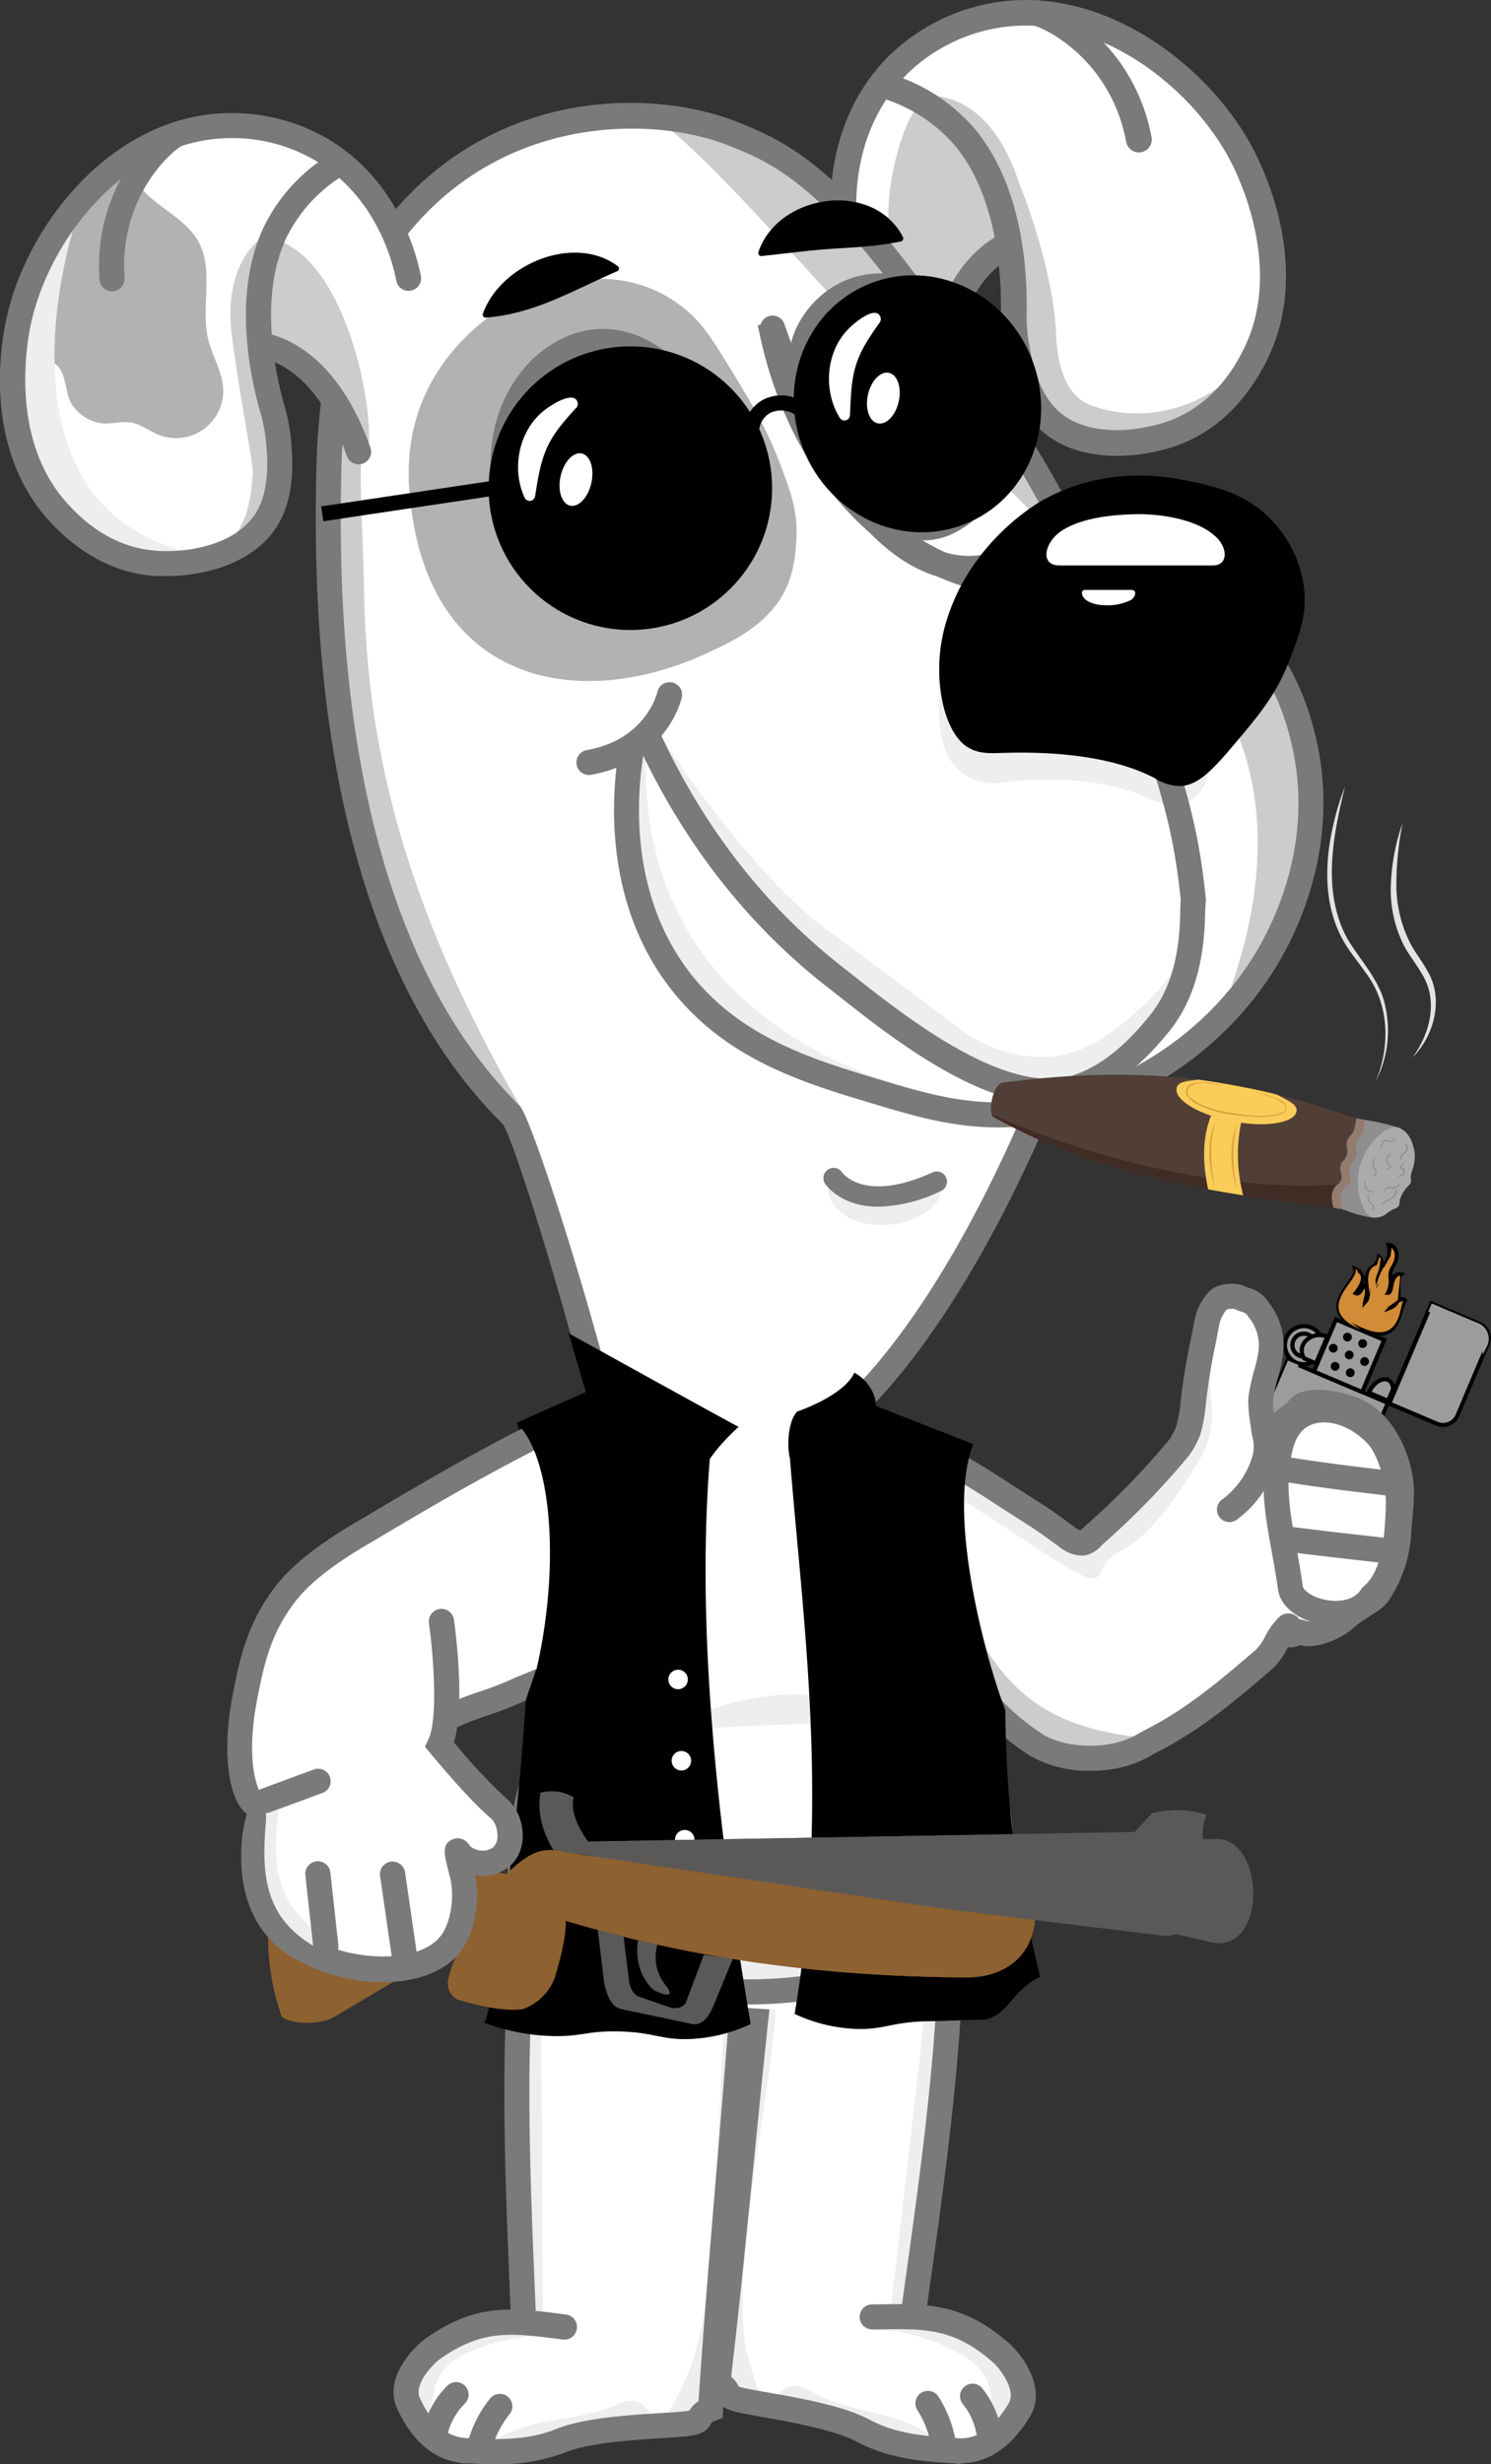 <svg xmlns="http://www.w3.org/2000/svg" width="298.14" height="492.44" viewBox="0 0 298.14 492.44"><rect x="0" y="0" width="298.14" height="492.44" fill="#333333" stroke="none"/><defs><style>.cls-1{isolation:isolate;}.cls-2,.cls-5{fill:#9c9c9c;}.cls-3,.cls-6{mix-blend-mode:multiply;}.cls-4,.cls-6{fill:#d28c37;}.cls-5{mix-blend-mode:overlay;}.cls-7{fill:#fff;}.cls-8{fill:#eee;}.cls-9{fill:#7a7a7a;}.cls-10{fill:#ccc;}.cls-11{fill:#929899;}.cls-12{fill:#8e6131;}.cls-13{fill:#5a5958;}.cls-14{mix-blend-mode:screen;}.cls-15{fill:#b2b2b2;}.cls-16{mix-blend-mode:darken;}.cls-17{fill:#513f37;}.cls-18{fill:#3f2c25;}.cls-19{fill:#937b70;}.cls-20{fill:#8e8e8e;}.cls-21{fill:#ababab;}.cls-22{fill:#facc59;}.cls-23{fill:#d4a241;}.cls-24{fill:#e3e3e3;}</style></defs><g class="cls-1"><g id="Layer_17" data-name="Layer 17"><path class="cls-2" d="M257.53,271.89l-7.16,16.87a3.11,3.11,0,0,0,1.74,4l14.16,6a3.11,3.11,0,0,0,4.1-1.56l7.15-16.87Z"/><path d="M266.11,299.18l-14.16-6a3.52,3.52,0,0,1-2-4.57l7.32-17.26,20.76,8.81-7.32,17.25A3.52,3.52,0,0,1,266.11,299.18Zm-8.36-26.75-7,16.49a2.69,2.69,0,0,0,1.51,3.49l14.16,6a2.7,2.7,0,0,0,3.56-1.34l7-16.5Z"/><path class="cls-2" d="M280,281.41l7.4,3.13a3.12,3.12,0,0,0,4.08-1.7l6-14.16a3.14,3.14,0,0,0-1.61-4.13l-7.4-3.14-2.17-.92-1.24,2.92-6,14.16-1.23,2.92Z"/><path d="M287.22,284.92l-10-4.22,8.8-20.75,9.95,4.22a3.55,3.55,0,0,1,1.83,4.67l-6,14.16A3.53,3.53,0,0,1,287.22,284.92Zm-8.87-4.65,9.19,3.89a2.72,2.72,0,0,0,3.54-1.48l6-14.17a2.72,2.72,0,0,0-1.4-3.58L286.51,261Z"/><rect class="cls-2" x="264.11" y="265.69" width="11.3" height="10.48" transform="translate(-85 413.49) rotate(-67.02)"/><path d="M272.6,278.72l-10.42-4.41,4.74-11.16,10.41,4.41Zm-9.33-4.85,8.89,3.77,4.08-9.64-8.88-3.77Z"/><circle class="cls-2" cx="260.71" cy="268.81" r="3.81"/><path d="M259.06,272.7a4.22,4.22,0,1,1,5.53-2.24A4.23,4.23,0,0,1,259.06,272.7Zm3-7a3.39,3.39,0,1,0,1.8,4.45A3.39,3.39,0,0,0,262,265.69Z"/><g class="cls-3"><circle class="cls-2" cx="260.71" cy="268.81" r="2.28"/><path d="M259.65,271.29a2.7,2.7,0,1,1,3.54-1.43A2.7,2.7,0,0,1,259.65,271.29Zm1.79-4.2a1.87,1.87,0,1,0,1,2.45A1.87,1.87,0,0,0,261.44,267.09Z"/></g><path class="cls-2" d="M273.73,278.32l3.84,1.63,1-2.35C278.43,274.62,275.06,275.18,273.73,278.32Z"/><path d="M277.78,280.49l-4.59-1.95.16-.38c.81-1.92,2.51-3.16,3.95-2.9a2.2,2.2,0,0,1,1.67,2.33v.09Zm-3.49-2.38,3.06,1.29.79-1.87c-.06-.84-.41-1.35-1-1.46C276.3,275.92,275.05,276.64,274.29,278.11Z"/><path class="cls-2" d="M265.41,267.13l-2.26,5.33-2.34-1C259,268.77,262.27,265.8,265.41,267.13Z"/><path d="M263.37,273l-2.84-1.2-.07-.1a3.14,3.14,0,0,1,.18-3.86,4.27,4.27,0,0,1,4.93-1.09l.38.16Zm-2.28-1.86,1.84.78,1.93-4.55a3.4,3.4,0,0,0-3.58,1A2.3,2.3,0,0,0,261.09,271.14Z"/><circle cx="269.44" cy="267.21" r="0.88"/><circle cx="272.48" cy="268.5" r="0.88"/><circle cx="269.79" cy="270.78" r="0.88"/><circle cx="272.86" cy="272.09" r="0.88"/><circle cx="266.6" cy="269.43" r="0.88"/><circle cx="266.97" cy="273.05" r="0.88"/><circle cx="270" cy="274.33" r="0.88"/><path class="cls-4" d="M272,265.57c-9.67-4.1-.12-9.68-1-12,2.12.84,1.63,2.83,0,4.85.68.28,1.08-.57,1.68-1.7,1.1.8.3,2.64.21,3.37,1.27-1.42,0-3.83.54-5.4.67-2.16,2-1.29,2.34-3.52,1.43,1-.6,4-.42,4.9.44-.88.79-2.73,1.55-3.45a4.27,4.27,0,0,0,.8-3.87c1.34.08,2.41,1.95.69,4.6-.81,1.1.18,3-.84,4.9.95,0,.17-4,2.62-3.56-1.41,1.43.83,5.29-2.2,6.53,1.07-1.4,2.45-2,3-1.44C279.52,262.26,280,269,272,265.57Z"/><path d="M271.84,266c-2.57-1.1-4-2.38-4.48-3.92-.59-2.09.86-4.13,2-5.78.7-1,1.44-2,1.25-2.53l-.32-.87.86.34a2.43,2.43,0,0,1,1.6,1.62,2.68,2.68,0,0,1-.06,1.45l.2.14h0a4.84,4.84,0,0,1,.1-1.83,3.27,3.27,0,0,1,1.39-1.9,1.94,1.94,0,0,0,.94-1.56l.11-.65.54.38a1.63,1.63,0,0,1,.68,1.38,3.83,3.83,0,0,0,.63-3.31l-.24-.6.65,0a2,2,0,0,1,1.68,1.15c.55,1.09.31,2.58-.67,4.09a2.23,2.23,0,0,0-.29,1.35,1.7,1.7,0,0,1,1.79-.65l.79.13-.56.57c-.45.46-.42,1.36-.39,2.32a9.28,9.28,0,0,1-.07,1.89,1.87,1.87,0,0,1,.32,0,1.16,1.16,0,0,1,.95.35l.21.22-.16.27a10.72,10.72,0,0,0-.75,2c-.54,1.74-1.14,3.71-2.94,4.55C276.22,267.2,274.32,267,271.84,266Zm-.39-11.68a7.85,7.85,0,0,1-1.39,2.46c-1.12,1.58-2.39,3.37-1.9,5.07.36,1.27,1.71,2.41,4,3.38s3.94,1.16,5.13.6c1.46-.68,2-2.47,2.5-4a14.33,14.33,0,0,1,.62-1.76h0a1.75,1.75,0,0,0-.68.23,2.91,2.91,0,0,1-1.58,1.4l-1.41.57.93-1.2a5.75,5.75,0,0,1,1.41-1.35,6.07,6.07,0,0,0,.2-2.3,6.35,6.35,0,0,1,.17-2.16c-.45.22-.65.84-.86,1.9-.16.81-.31,1.58-1,1.6l-.73,0,.35-.63a5,5,0,0,0,.45-2.67,3.5,3.5,0,0,1,.43-2.27c1.14-1.76.81-2.86.61-3.24a1.23,1.23,0,0,0-.4-.49,4.93,4.93,0,0,1-1,3.49l0,.05a5.71,5.71,0,0,0-1,2.1,10.24,10.24,0,0,1-.48,1.23l-.53,1.06-.24-1.16a3.76,3.76,0,0,1,.39-1.72,7.2,7.2,0,0,0,.54-2.16,2.66,2.66,0,0,1-1,1.06,2.4,2.4,0,0,0-1.08,1.48,5.51,5.51,0,0,0,0,2c.13,1.19.27,2.54-.6,3.51l-.9,1,.18-1.33a5.72,5.72,0,0,1,.13-.61,3.5,3.5,0,0,0,.14-2c-.51.94-1,1.71-1.9,1.34h0l-.51-.22.36-.43c1-1.25,1.49-2.37,1.29-3.14A1.27,1.27,0,0,0,271.45,254.28Z"/><path class="cls-5" d="M259.67,272.79l-2.14-.9-7.16,16.87a3.11,3.11,0,0,0,1.74,4l3.25,1.38a11.13,11.13,0,0,1-2.56-2.86c-.69-1.64.66-3.86.66-3.86Z"/><path class="cls-5" d="M295.86,264.55l-7.4-3.14-2.17-.92-.69,1.62,8.9,3.77c1.66.7,1.89,2,2,4.82l.84-1.66A3.37,3.37,0,0,0,295.86,264.55Z"/><path class="cls-6" d="M268.75,261c.11-2.22,1.76-3.68,2.11-4.2a3.44,3.44,0,0,0,.5-3,2,2,0,0,0-.33-.15c.85,2.3-8.7,7.88,1,12h0C270.67,264.75,268.67,263.13,268.75,261Z"/><path class="cls-6" d="M277.67,265.06a13.35,13.35,0,0,0,1.68-3.1c.11-.52.06-.74,1.12-2l.14.06c-.77.61-.28,8.69-7.91,5.45h0C274.08,265.81,276.4,266.2,277.67,265.06Z"/><g class="cls-3"><path class="cls-4" d="M275.11,253.69a3.75,3.75,0,0,0,1-2.14,1.1,1.1,0,0,0-.32-.36,3.27,3.27,0,0,1-.27.92Z"/><path class="cls-4" d="M273.89,258.69l-.23.95A2,2,0,0,0,273.89,258.69Z"/><path class="cls-4" d="M273.89,258.69c-.25-2-1-5.16,1.44-5.88.17,0-.27.59,0,.67a6.32,6.32,0,0,1-.75.7C274,254.79,274,257.27,273.89,258.69Z"/></g><path class="cls-6" d="M275.22,257.24c-.28-.28,1.2-4,1.55-4l1.27-2.2.24-1.68s1.27,1.36-1,4.7Z"/><path class="cls-6" d="M279.52,255a3.53,3.53,0,0,0-.65,2.53c.22,1.45-1.37,3.72-1.37,3.72l2-1.43L280,255Z"/><path class="cls-7" d="M153.06,399.92q-4,37.86-8,75.73c.68,1,1.26,1.94,2,2.89,4.84,1,11.25,1.94,15.75,3.07s8.58,3.2,12.25,4.23,5.88,1.73,9.07,2.33,5.71.29,8.8.71c2-.9,4-1.73,6-2.59l4.07-5.11c-.14-1.78-.29-3.57-.44-5.35q-2.13-2.94-4.28-5.86l-7.52-5.09c-3.23-.57-6.49-.88-9.68-1.66,1.31-9.47,3.31-22,4.45-30.85s2-16.78,2.78-24.09.58-11,1.15-17.65C177.67,395.89,165.76,398.25,153.06,399.92Z"/><path class="cls-8" d="M185.76,395.14l-7.56,65.7,3.46-.57q3.92-33.87,7.79-67.73Z"/><path class="cls-8" d="M173.09,465.88c6.74-1.11,17.58,2.76,21.7,6.48s3.11,7.16,3.79,10-.39.53.06,2.42a18.93,18.93,0,0,1,3.62-.4q-.15-6.32-.31-12.64c-3.46-2.46-6.92-4.9-10.38-7.37C185.38,464.6,179.07,464.62,173.09,465.88Z"/><path class="cls-8" d="M153.21,399.28q-3.79,38.18-7.57,76.31a32.4,32.4,0,0,0,2.73,2.54c6.41,1.85,17.56,4.71,22.85,6.36s4.48,2.22,8.61,3.66a48.3,48.3,0,0,1,6.65-1.11C179,481.48,170,482.51,162,477.73s-7.57,10.9-12.23-5.93,4.55-51.79,5.4-71.72C154.55,398.54,154.1,399.68,153.21,399.28Z"/><path class="cls-9" d="M191.76,492.38a2.89,2.89,0,0,1-.76-.1c-6.78-.35-13.38-1-19.58-4.28-4.53-2.42-13.27-3.95-19-5-1.46-.25-2.76-.48-3.84-.69-3.09-.61-4.71-1.26-5.52-3.32a.76.76,0,0,0,0-.11,3.74,3.74,0,0,0-.72-.44l-1.52-.8.2-1.71c1.78-15,3.31-30.33,4.79-45.15,1-10.24,2.08-20.84,3.21-31.25a2.5,2.5,0,1,1,5,.54c-1.13,10.39-2.19,21-3.21,31.21-1.43,14.33-2.9,29.13-4.61,43.7a5,5,0,0,1,1.49,1.94,13.19,13.19,0,0,0,1.92.48c1.05.21,2.32.43,3.74.68,6.45,1.13,15.29,2.67,20.53,5.47,5.4,2.88,11.52,3.4,17.83,3.71h0c3.79.21,7.14-2.16,10-7,1.6-2.7-2-7.19-3.21-8.21-7.76-6.81-13.51-6.71-23.06-6.54h-1a2.5,2.5,0,1,1-.08-5l1,0c10-.17,17.22-.3,26.44,7.78,2.19,1.92,7.66,8.71,4.21,14.52-3.59,6.06-8.25,9.3-13.53,9.43A2.46,2.46,0,0,1,191.76,492.38Z"/><path class="cls-7" d="M146.48,399.87q-2.91,40.47-5.82,80.95c-.79.88-1.46,1.79-2.33,2.65-4.92.5-11.39.7-16,1.33s-8.86,2.26-12.62,2.88-6,1.08-9.25,1.34-5.7-.31-8.82-.23c-1.86-1.1-3.81-2.14-5.7-3.21-1.18-1.84-2.34-3.67-3.51-5.51q.5-2.64,1-5.28,2.43-2.67,4.86-5.37l8-4.26c3.27-.23,6.54-.18,9.79-.62-.32-9.48-.95-22.35-1.22-31.09s-.58-16-.62-23.25.56-11.05.66-17.68C118.4,398.72,131.9,399.42,146.48,399.87Z"/><path class="cls-9" d="M182.77,463.9l-.36,0a2.49,2.49,0,0,1-2.12-2.82l.39-2.8c3-21.64,6.2-44,6.95-66.21a2.49,2.49,0,0,1,2.58-2.42,2.52,2.52,0,0,1,2.42,2.59c-.76,22.47-3.93,45-7,66.73l-.39,2.8A2.51,2.51,0,0,1,182.77,463.9Z"/><path class="cls-8" d="M146.35,399q-3.14,40.84-6.27,81.65a31.1,31.1,0,0,1-3,2.12c-6.61.9-18,2.14-23.5,3s-4.74,1.56-9,2.4a43.58,43.58,0,0,0-6.09-.13c8.07-5.41,16.39-3.72,25.23-7.65s5.1,12.76,13.08-4.24,6.07-55.2,8.42-76.29C145.78,398.27,145.69,399.47,146.35,399Z"/><path class="cls-9" d="M188.72,491.37a2.51,2.51,0,0,1-2.47-2.14,18.93,18.93,0,0,0-2.82-7.6,2.5,2.5,0,1,1,4.23-2.67,23.88,23.88,0,0,1,3.54,9.54,2.5,2.5,0,0,1-2.11,2.84A2.31,2.31,0,0,1,188.72,491.37Z"/><path class="cls-9" d="M197.85,489.37a2.5,2.5,0,0,1-2.47-2.18,13.26,13.26,0,0,0-2.89-6.8,2.5,2.5,0,1,1,3.95-3.07,18.32,18.32,0,0,1,3.89,9.22,2.49,2.49,0,0,1-2.15,2.8A1.84,1.84,0,0,1,197.85,489.37Z"/><path class="cls-8" d="M108.2,398.65q.18,31.89.34,63.77l-3.37-.92q-.14-32.88-.36-65.77Z"/><path class="cls-8" d="M112.8,467.37c-6.6-1.73-17.73,1.13-22.15,4.48S86.92,478.7,86,481.5s.34.56-.27,2.41a19.22,19.22,0,0,0-3.56-.73q.7-6.27,1.42-12.55c3.66-2.14,7.31-4.27,11-6.42C100.61,465.27,106.89,466.09,112.8,467.37Z"/><path class="cls-9" d="M99.11,492.44c-2,0-3.91-.08-5.89-.19a2.53,2.53,0,0,1-1.35-.12c-5.23-.68-9.52-4.4-12.46-10.81-2.81-6.13,3.34-12.3,5.71-14,10-7.07,17.15-6.16,27.05-4.92l1,.14a2.5,2.5,0,1,1-.63,5l-1-.13c-9.43-1.2-15.12-1.92-23.53,4-1.27.9-5.35,5-4.05,7.82,2.33,5.09,5.42,7.78,9.19,8h0c6.29.36,12.41.48,18-1.79s14.48-2.79,21-3.21c1.41-.09,2.69-.17,3.74-.26a13.89,13.89,0,0,0,2-.26,4.88,4.88,0,0,1,1.79-1.84c1.07-16,2.42-32.14,3.73-47.8.88-10.63,1.8-21.63,2.62-32.44a2.5,2.5,0,0,1,5,.38c-.82,10.83-1.74,21.83-2.63,32.47-1.35,16.11-2.74,32.77-3.81,49.15l-.11,1.58-1.47.58a3.14,3.14,0,0,0-.79.4s0,0,0,.06c-1,2-2.69,2.44-5.84,2.7-1.08.1-2.39.18-3.85.27-5.85.38-14.7.94-19.47,2.86A36.81,36.81,0,0,1,99.11,492.44Z"/><path class="cls-9" d="M104.63,464.93a2.49,2.49,0,0,1-2.49-2.4l-.19-4.45c-.88-21.09-1.79-42.9-.33-64.45a2.5,2.5,0,0,1,5,.34c-1.45,21.27-.54,42.94.34,63.9l.18,4.46a2.5,2.5,0,0,1-2.39,2.6Z"/><path class="cls-9" d="M95.84,491.6a2.15,2.15,0,0,1-.62-.08,2.49,2.49,0,0,1-1.8-3,23.75,23.75,0,0,1,4.52-9.12,2.5,2.5,0,1,1,3.92,3.1,19,19,0,0,0-3.6,7.26A2.5,2.5,0,0,1,95.84,491.6Z"/><path class="cls-9" d="M87,488.64a2.32,2.32,0,0,1-.59-.07,2.5,2.5,0,0,1-1.85-3,18.31,18.31,0,0,1,4.84-8.76,2.5,2.5,0,1,1,3.6,3.47,13.19,13.19,0,0,0-3.58,6.46A2.5,2.5,0,0,1,87,488.64Z"/><path class="cls-7" d="M121.84,284.49c-26.47,5.1-62.45,22.51-71,50.77C48.58,342.8,44,356.49,53,362.17c-4.19,9.43-2.73,18.6,5.63,24.36s16.11,7.21,25.3,4.06,7.83-12.47,8-20.38c5.66,1.43,8.81.62,7.27-5.84L86.8,349.51c.33-2.07.65-4.13,1-6.2,7-3.51,14-7,21-10.51a10.83,10.83,0,0,1,2.78.31c-1,6-2.54,15.85-3.39,21s-1.6,4.3-2.15,8.87-1,12.67-1,17.16.69,6.4.8,10.39a21.81,21.81,0,0,1,2.2,4.23c3.45.81,1.89,1.57,6.29,2.4s5.75,1.9,13.53,2.65,26.29,1.68,36,2.38c7.89-2.63,15-5.49,22.53-8.24,3.51-4.45,7-8.87,10.58-13.3.41-5.32,2-10.91,1.66-16.2s-3-10.7-3.63-15.54-.35-8.32-.44-12.93c4.17,3.79,8.19,7.61,12.28,11.43a125.89,125.89,0,0,0,13.86,2.91c6.85-3.33,13.87-6,20.35-10.11s12.14-9.43,18.23-14.08c1.19-.09,2.4-.11,3.6-.18q6.92-5,13.8-10c1-7,1.81-14,2.59-21-1.89-3.83-3.79-7.65-5.56-11.54-3.57-.68-7.14-1.36-10.7-2.09-3.17,1.66-6.35,3.27-9.6,4.77-.82-7-.4-14-.63-21-2.06-1.83-4.14-3.65-6.23-5.44-1.31,1.45-2.64,2.92-4,4.32-.77,3.67-1.4,6.92-2.36,10.65a76.93,76.93,0,0,0-2.39,11.92C230.89,294.4,223.68,302,216,309,199,296.62,182.8,286.26,162,282.46,147.88,279.9,135.53,282.65,121.84,284.49Z"/><path class="cls-8" d="M113,326.52c1.32,8,2.32,16.54,1,24.41s-3.7,15.81-4.72,23.2.14,11.68,3.36,18,19,.19,20.94-.48c14.39-4.87,22.65-3.1,36-1.85,12.2-.5,20.24-5.64,28.39-14.69-1.11,3.62.57,5.09-3,8.15s-5.77,5.94-11.66,8.44-14.86,6-22.86,5.24-18.69-.83-26.86-1.16-15.12,4.8-22.7-.3-6.87-10-5.41-21.46,4.81-32.84,6.74-46.07A3.88,3.88,0,0,1,113,326.52Z"/><path class="cls-9" d="M149.43,400.57a115.81,115.81,0,0,1-16.49-1.25,2.5,2.5,0,1,1,.7-4.95c13,1.86,24.23,1.55,35.3-1a2.5,2.5,0,1,1,1.11,4.87A91.34,91.34,0,0,1,149.43,400.57Z"/><path class="cls-8" d="M118.87,285.83c-13.22,5.24-43.09,23.58-50.13,31.12-16.48,17.63-12.86,22.87-14.56,41.87-.77-.28-2.16,1-3.2.83-3-7.11-1.62-19.3.35-25.4s4.68-6.66,5.24-12c4.51-3.2,2.56-4.4,8.44-8.35s15.19-9.69,23.42-14.32,20.54-10.47,29.51-15.26C118.53,285,120.09,284,118.87,285.83Z"/><path class="cls-8" d="M55.51,362.45c-1.35,9.88-1.27,18.05,7,24.68,0,1.1,0,2.19,0,3.29-9.78-5.72-10.61-14-9.69-24.59.1-1.21,0-2.22.06-3.4Z"/><path class="cls-10" d="M194.64,324.92c7.33,15,17.66,20.66,33.87,22.31-7.25,5.28-16.78,2.7-23.35-1.27s-11.92-7.74-10.72-15.25C194.7,328.81,194.55,326.85,194.64,324.92Z"/><path class="cls-10" d="M108.66,327.56,90.71,338c.13.95.25,1.9.37,2.85l18-8.26C109,330.88,108.81,329.22,108.66,327.56Z"/><path class="cls-8" d="M168.19,287.33c14.22,4.59,33.7,18.85,44.19,25.3s5.35.12,11.6-2.64,13.13-13.63,15.76-18.1c4.53-7.67,1.68-12.38,2.19-19.74a66.62,66.62,0,0,0-5.38,16.7c-2.88,3-7.31,7-10.07,9.55s-5.37,5.39-7.49,7.09-2.15.69-3.93,1.89c-14.31-9.34-28.42-18-44.14-24.88C170.06,284.18,168.46,285.25,168.19,287.33Z"/><path class="cls-8" d="M132.25,346c17.25-1.21,34.22-2.35,51.45-.35C167.07,335.54,149.06,336.91,132.25,346Z"/><path class="cls-10" d="M108.83,355.63c2,.37,3.17,1.72,5.37,1.73,4.81,0,7.12-5.31,11.72-6.2,8.61-1.68,10.72,5.84,6.79,12.66-1.09,1.89-3.82,3.18-4.92,5.34-1.41,2.75-1.2,6-1.32,9s-.78,6.56-3.73,7.79c-3.75,1.56-6.3-2.41-10-1.74s-6,4.36-9.18,6.17C105.24,378.82,107.06,367.19,108.83,355.63Z"/><path class="cls-11" d="M108.52,354.06c2,.36,3.17,1.71,5.37,1.73,4.82,0,7.12-5.31,11.72-6.21,8.61-1.67,10.72,5.84,6.78,12.67-1.09,1.88-3.82,3.18-4.92,5.33-1.41,2.75-1.2,6-1.32,9s-.78,6.55-3.73,7.78c-3.75,1.56-6.31-2.41-10-1.74s-6,4.36-9.18,6.16C104.91,377.24,106.75,365.62,108.52,354.06Z"/><path class="cls-9" d="M110.26,400.17a2.5,2.5,0,0,1-1.4-.43l-.89-.58a13.73,13.73,0,0,1-3-2.44,18.26,18.26,0,0,1-3.26-5.94c-1.3-3.82-.55-11.26-.54-11.33.28-2.66.35-5,.41-7.17a66.45,66.45,0,0,1,.79-9.54,65.12,65.12,0,0,1,2.08-8.19c.6-1.95,1.21-4,1.79-6.43a84.58,84.58,0,0,0,2-20.44,2.5,2.5,0,1,1,5-.26,88,88,0,0,1-2.09,21.84c-.61,2.62-1.25,4.72-1.86,6.74a58.75,58.75,0,0,0-1.94,7.58,60.67,60.67,0,0,0-.72,8.85c-.07,2.31-.14,4.69-.44,7.53-.27,2.58-.36,7.28.3,9.21a13.27,13.27,0,0,0,2.17,4.11,9,9,0,0,0,2.09,1.66l1,.66a2.5,2.5,0,0,1,.67,3.47A2.48,2.48,0,0,1,110.26,400.17Z"/><path class="cls-10" d="M198.32,382.68c-3.33,1-6.7,2.33-9.95.48-2.41-1.38-3.05-4-3.9-6.39-1.48-4.3-3.1-8.48-4.58-12.78-1-2.88-2.42-5.55-1.6-8.73,1.24-4.8,4.4-7.09,9.27-8.57a26.6,26.6,0,0,1,6.21-.43C195.39,358.44,197.4,370.4,198.32,382.68Z"/><path class="cls-11" d="M197.49,380c-3.13.95-6.28,2.18-9.32.43-2.26-1.3-2.9-3.69-3.71-6-1.43-4-3-7.93-4.41-12-.93-2.7-2.29-5.22-1.48-8.21,1.21-4.52,4.12-6.68,8.76-8.08a27.85,27.85,0,0,1,6.35-.39C198.26,357.75,200.88,367.23,197.49,380Z"/><path class="cls-9" d="M184.32,394.79a2.5,2.5,0,0,1-1-4.76c5.3-2.47,8.68-4.56,11.38-8.53s2.91-10.81,2.75-15.51-2-10.78-3.05-14.08l-.71-2.31a54.61,54.61,0,0,1-2.51-10.27,75.4,75.4,0,0,1-.52-10.14c0-1.12,0-2.28,0-3.53a2.5,2.5,0,1,1,5-.09c0,1.28,0,2.46,0,3.61a70.63,70.63,0,0,0,.48,9.52,50.72,50.72,0,0,0,2.32,9.42l.72,2.32c1.16,3.77,3.1,10.09,3.27,15.38.2,5.86,0,13.25-3.62,18.5-3.68,5.4-8.44,7.93-13.4,10.24A2.47,2.47,0,0,1,184.32,394.79Z"/><path class="cls-9" d="M89.41,345.82a2.5,2.5,0,0,1-1-4.78l7.49-3.42,12.42-5.68a2.5,2.5,0,0,1,2.08,4.55l-12.42,5.68-7.49,3.42A2.57,2.57,0,0,1,89.41,345.82Z"/><path class="cls-9" d="M217.9,353.86a23.3,23.3,0,0,1-12.1-3.08A51.93,51.93,0,0,1,192,337.65a2.5,2.5,0,0,1,4.08-2.89,46.45,46.45,0,0,0,12.36,11.77c3.89,2.42,9.57,2.73,13.47,2a16.52,16.52,0,0,0,5.93-2.19c.51-.28,1.07-.59,1.71-.92,8.21-4.23,15-10.1,21.62-15.77A10.71,10.71,0,0,0,253,327a13.89,13.89,0,0,1,2.82-3.87,2.67,2.67,0,0,1,3-.42,2.43,2.43,0,0,1,.95.86,8.28,8.28,0,0,1,1.52.39c.87.26,4.34-.77,6.17-2.55a18.47,18.47,0,0,1,3-2.06,18,18,0,0,0,3.11-2.18,22,22,0,0,0,3.71-11.65c.06-.92.14-1.78.22-2.61.37-3.93.63-6.77-1.12-11.21-.9-2.27-3-6.3-6.94-7.7-2.75-1-7-1.56-7.81-.84a9.84,9.84,0,0,1-2.29,2.07c-.59.43-2.16,1.57-2.18,2a3.18,3.18,0,0,1-2.28,3c-1.07.29-2.58.11-3.65-2.4-1.65-2.51-1.7-7.91-1.59-8.73a43.42,43.42,0,0,1,1.18-5.39,27.68,27.68,0,0,0,.84-3.83,8.8,8.8,0,0,0-1.88-6.52c-.67-.92-.67-.92-1.4-1.18a15.25,15.25,0,0,1-1.63-.62,4.14,4.14,0,0,0-1.48.15,6.78,6.78,0,0,0-1.46,3c-.25,1.36-.52,2.71-.78,4.06a117.73,117.73,0,0,0-2,12.7,31.17,31.17,0,0,1-1.05,5.31,17.15,17.15,0,0,1-2.3,4.18,155.84,155.84,0,0,1-17.1,17.59l-.23.22a6.33,6.33,0,0,1-3.46,2.09,7,7,0,0,1-3.09-.53,9.27,9.27,0,0,1-2-1.2l-.32-.25c-4-2.93-5-3.56-7.64-5.24-1.31-.83-3-1.91-5.64-3.63-11-7.17-26.21-15.21-36-16.3a2.5,2.5,0,0,1,.56-5c13.37,1.49,32.57,13.45,38.14,17.08,2.61,1.7,4.29,2.77,5.59,3.6,2.75,1.74,3.78,2.4,7.91,5.43.16.11.29.22.42.32a4.31,4.31,0,0,0,.94.59l.32.08c.24-.2.56-.51.72-.66l.42-.4a149.68,149.68,0,0,0,16.57-17.05,13.61,13.61,0,0,0,1.37-2.5,27.17,27.17,0,0,0,.82-4.2,124.36,124.36,0,0,1,2.11-13.23c.26-1.33.53-2.66.78-4a11.82,11.82,0,0,1,2.85-5.62c1.9-2,5.71-1.76,6.85-1.24a11.22,11.22,0,0,0,1.39.54,6.62,6.62,0,0,1,3.84,3,13.68,13.68,0,0,1,2.81,9.84,28.16,28.16,0,0,1-1,4.72,39.67,39.67,0,0,0-1.05,4.76,14.62,14.62,0,0,0,.16,2.62c.55-.47,1.11-.89,1.62-1.26a10.22,10.22,0,0,0,1.2-1c3.09-4.39,11.82-1.56,13.53-.95,5.81,2.07,8.71,7.51,9.92,10.57,2.19,5.55,1.85,9.24,1.45,13.51-.08.8-.15,1.63-.22,2.51a27,27,0,0,1-4.47,14c-.83,1.31-2.4,2.34-4.72,3.75A22.33,22.33,0,0,0,271,325c-2.65,2.57-7.87,4.67-11.05,3.76a3.63,3.63,0,0,1-2.2.41l-.2,0c0,.1-.11.2-.17.3a14.36,14.36,0,0,1-2.92,4c-6.81,5.86-13.85,11.92-22.58,16.42-.61.32-1.13.6-1.61.87a21.66,21.66,0,0,1-7.38,2.71A26.22,26.22,0,0,1,217.9,353.86Zm41.19-25.37ZM215.89,306Zm31-44.39Zm-.35-.12Z"/><path d="M103.48,284.62,123,277s9.76,16,18.94,14.49c-2.66,32.92,1.13,71.52,8.16,113a31.7,31.7,0,0,1-12.25,3c-5.7.2-7.09-1.4-14.3-1.53-6.14-.11-7.11,1-12.63.94a42.19,42.19,0,0,1-14.18-2.71c1.24.81,8.07-42.81,9.14-79.94C106.36,308.91,105.84,293.46,103.48,284.62Z"/><path d="M194.62,288.6l-20-7.85s-8,9.69-16.66,10.77c2.65,32.92,8,69.48.93,110.94a31.79,31.79,0,0,0,12.26,3c5.7.2,7.09-1.4,14.29-1.53,6.15-.11,6-.26,11.54-.33,4.51-.85,5.7-6.22,11-8.51-3.25-14.13-6.76-28-6.95-53.34C197.62,333.14,189,302.86,194.62,288.6Z"/><circle class="cls-7" cx="135.59" cy="335.63" r="1.95"/><circle class="cls-7" cx="136.25" cy="351.87" r="1.95"/><circle class="cls-7" cx="136.92" cy="367.65" r="1.95"/><path class="cls-12" d="M206.93,383.7c-.62,7.15-5.87,11.29-13.23,11.47-27.74-.1-54.7-3.51-80.61-11.34.12,2.76-.82,6.74-2.1,11.13a10.64,10.64,0,0,1-6.49,6.54c-3.32.42-7.8-.36-13.06-1.94a3.64,3.64,0,0,1-1.83-3.86A20.72,20.72,0,0,1,91.23,391a7.15,7.15,0,0,1-3.06-.62L67,402.94c-2.21,1.55-8.07,1.79-10.6.17-3.65-9.86-3.35-20.82-1.42-32.25.27-1.34,1.64-2.8,4.12-2.5l42.19,6.13c7-6.74,9-4.62,17-3.56l67.42,3.25a22.18,22.18,0,0,1,4.39,7.29Z"/><g class="cls-3"><path class="cls-12" d="M64.36,401.25c6.71-1.89,23.74-13.05,23.74-13.05a9.23,9.23,0,0,0,5,1.81c-2.45,5.59-2.19,7.2-.87,8.06,0,0,8.38,4.4,13.31.54s6.22-17.82,6.22-17.82c18,6.39,66.74,9.76,79.45,10.68,9,.64,11.54-4.92,12.26-8.23l3.48.46c-.62,7.15-5.87,11.29-13.23,11.47-27.74-.1-54.7-3.51-80.61-11.34.12,2.76-.82,6.74-2.1,11.13a10.64,10.64,0,0,1-6.49,6.54c-3.32.42-7.8-.36-13.06-1.94a3.64,3.64,0,0,1-1.83-3.86A20.72,20.72,0,0,1,91.23,391a7.15,7.15,0,0,1-3.06-.62L67,402.94c-2.21,1.55-8.07,1.79-10.6.17-.14-.37-.25-.74-.38-1.1A18.38,18.38,0,0,0,64.36,401.25Z"/></g><path class="cls-13" d="M199,378.29l43.92,10c10.4,1.06,9.87-20.2.7-20.8l-115.49,2"/><path class="cls-13" d="M189,381.5l43.39,5.32c10.4,1.06,9.87-20.2.7-20.8l-115.48,2s-4-5-2.89-8.84a8.62,8.62,0,0,0-6.66-.87q-.93,5.55,2.61,11.46"/><path class="cls-13" d="M146.53,391.41l-3.93,9.52c-.86,2.07-2.13,3.83-4.15,3.55l-14.35-3c-2.21-.56-3.07-3.88-3.32-5.44l-1.25-10.35,5.16,1.28,1.1,9c.16,1.22.87,2.65,1.89,3l6.34,2.21c1,.32,2.64.09,3.13-1l3.58-9.53Z"/><g class="cls-14"><path class="cls-13" d="M139.22,403.22l5.43-12.08,1.88.27-3.93,9.52c-.86,2.07-2.13,3.83-4.15,3.55l-1.53-.32C138.5,404.06,139,403.52,139.22,403.22Z"/></g><path class="cls-13" d="M127.57,387.73c-1,6.8,3.21,10,3.21,10s5.2,2.61,2.2-1.16a8.9,8.9,0,0,1-1.51-8Z"/><g class="cls-3"><path class="cls-13" d="M233.53,367.08c8.24.54,8.72,19.66-.63,18.71C225.67,385.54,226.3,366.84,233.53,367.08Z"/></g><g class="cls-3"><path class="cls-13" d="M244.63,368.82c6.05.46,6.81,18.68-.6,17.82C238.21,386.37,238.94,368.54,244.63,368.82Z"/></g><path class="cls-13" d="M226.9,366.12l3.46-3.74a20.15,20.15,0,0,1,10.92.3,9,9,0,0,0-.66,5.25C237.14,368.44,233.8,366.16,226.9,366.12Z"/><g class="cls-3"><path class="cls-13" d="M114.69,359.19c-1.07,3.81,2.89,8.84,2.89,8.84l109.32-1.91h0l3.46-3.74a20.15,20.15,0,0,1,10.92.3,2.59,2.59,0,0,0-.17.38c-2.05-.27-7.93-.93-9.57,0-2,1.17-3.95,4.49-3.95,4.49l-110.1,1s-5.19-5.33-3.25-9.07a12.67,12.67,0,0,0-6.25-.91c0-.1,0-.19,0-.29A8.62,8.62,0,0,1,114.69,359.19Z"/></g><g class="cls-14"><path class="cls-12" d="M59.06,368.36l42.19,6.13c3.63-3.29,6.36-5.71,11.17-4.41-5.09,1.48-8.39,2.8-10.25,6.84l-42.08-6c-2.77-.44-5,.45-5.46,1.89.1-.63.2-1.27.31-1.91C55.21,369.52,56.58,368.06,59.06,368.36Z"/></g><path class="cls-9" d="M64.81,392.93a2.5,2.5,0,0,1-2.48-2.23l-1.6-14.52a2.5,2.5,0,0,1,5-.55l1.6,14.53a2.51,2.51,0,0,1-2.21,2.76Z"/><path class="cls-9" d="M80.5,394.73A2.5,2.5,0,0,1,78,392.58l-2.37-16.25a2.5,2.5,0,0,1,5-.72L83,391.87a2.51,2.51,0,0,1-2.12,2.83A2.19,2.19,0,0,1,80.5,394.73Z"/><path class="cls-9" d="M52.83,363.75A2.5,2.5,0,0,1,52,358.9L62.47,355a2.5,2.5,0,0,1,1.73,4.7l-10.5,3.86A2.43,2.43,0,0,1,52.83,363.75Z"/><path class="cls-9" d="M245.84,304.18a2.48,2.48,0,0,1-2.07-1.1,2.5,2.5,0,0,1,.67-3.47,16.54,16.54,0,0,0,6-8.65,6.9,6.9,0,0,0,0-3.77,19,19,0,0,1-.41-3.06,2.5,2.5,0,0,1,5-.21,14.08,14.08,0,0,0,.32,2.33,11.73,11.73,0,0,1-.12,6.13,21.57,21.57,0,0,1-8,11.37A2.48,2.48,0,0,1,245.84,304.18Z"/><path class="cls-9" d="M267.09,324.92a15.75,15.75,0,0,1-3.27-.35c-4.58-1-7.83-3.7-8.27-6.91-.37-2.65-.82-5.17-1.26-7.6-1.35-7.41-2.61-14.4-.54-22h0c1.21-4.44,4.08-7.44,8.07-8.43,5-1.24,11.05.92,15.35,5.53,3.1,3.31,5.22,10.32,4.94,16.29l0,.4c-.26,5.64-.66,14.11-5.9,18.79C274,323.78,270.46,324.92,267.09,324.92Zm-8.51-35.57h0c-1.78,6.53-.67,12.69.63,19.82.45,2.48.91,5.05,1.29,7.81.11.76,1.68,2.13,4.37,2.7,2.44.53,5.82.3,7.3-2.06l.21-.34.31-.26c3.84-3.2,4.18-10.56,4.41-15.43l0-.41c.23-5-1.67-10.58-3.6-12.64-3-3.25-7.25-4.89-10.5-4.08C260.81,285,259.31,286.65,258.58,289.35Z"/><path class="cls-9" d="M278.72,299l-.3,0c-7.51-.88-15.29-1.79-23-3.11a2.5,2.5,0,0,1,.84-4.92c7.62,1.29,15.33,2.19,22.78,3.06a2.5,2.5,0,0,1-.28,5Z"/><path class="cls-9" d="M277.93,312.47l-.29,0-4.35-.49c-5.14-.58-10.45-1.18-15.68-1.85a2.5,2.5,0,1,1,.64-5c5.19.66,10.48,1.26,15.6,1.84l4.36.49a2.5,2.5,0,0,1-.28,5Z"/><path class="cls-7" d="M121.84,284.49c-26.47,5.1-62.45,22.51-71,50.77C48.58,342.8,44,356.49,53,362.17c-4.19,9.43-2.73,18.6,5.63,24.36s16.11,7.21,25.3,4.06,7.83-12.47,8-20.38c5.66,1.43,8.81.62,7.27-5.84L86.8,349.51c.33-2.07.65-4.13,1-6.2,7-3.51,14-7,21-10.51a10.83,10.83,0,0,1,2.78.31"/><path class="cls-9" d="M76.53,396.12a35.58,35.58,0,0,1-16.71-4.23l-.15-.09a20.75,20.75,0,0,1-5.41-3.94c-5.42-5.61-6.26-13.13-6-18.45a28,28,0,0,1,1.11-6.94c-3.3-2.19-5.25-11.35-2.86-23.67,1.31-6.71,2.66-13.64,7.92-20.91,2.3-3.16,6.3-7.59,16.94-13.79l3.18-1.88c10.92-6.49,36.5-21.67,49.76-25.11a2.5,2.5,0,1,1,1.25,4.84C113,285.21,86.9,300.69,77.08,306.52l-3.21,1.9c-9.84,5.73-13.4,9.64-15.41,12.41-4.61,6.37-5.8,12.46-7.06,18.92-2.23,11.5-.11,17.29.66,18.46a4.18,4.18,0,0,1,2.17,2.49,4,4,0,0,1-.27,3.65c-.73,2.48-2.43,13.48,3.89,20a16,16,0,0,0,4.24,3l.15.08c8.43,4.67,22.17,5.13,26.2-1,1.71-2.6,2.42-7.27,1.64-10.86-.1-.45-.25-1-.41-1.66-.85-3.33-1.42-5.53,1-6.39.71-.26,2.09-.43,3.3,1.34l.07.1a3.69,3.69,0,0,0,2.09.84,3.3,3.3,0,0,0,2.45-.62c1.37-1.17.88-3.6.43-4.6a4.06,4.06,0,0,0-1.1-1.42c-2.75-2.36-6.65-6.57-11.94-12.88l-1-1.23.7-1.45c1.9-4,1.07-16.34.1-23.21a2.5,2.5,0,1,1,5-.7c.26,1.83,2.3,17,0,24.49a110.06,110.06,0,0,0,10.43,11.18,9,9,0,0,1,2.4,3.16c1.42,3.12,1.48,7.73-1.74,10.46a8.11,8.11,0,0,1-6.29,1.78L95,374.8c1,4.88,0,10.81-2.39,14.49C89.5,394,83.29,396.12,76.53,396.12ZM53.41,365l0,0Zm-3.29-3.76a1.81,1.81,0,0,0-.41.5A2.33,2.33,0,0,1,50.12,361.22Zm0,0Z"/><path class="cls-7" d="M187.39,67s1.46-10.33,15.1-20.41c0,0,1,19.65,2.48,24.16s1.85,9.52,6.1,14.26,19.45,2,19.45,2S245.65,82.64,250,70.9a49.82,49.82,0,0,0,3.22-21.11S250.37,34,246.49,30.1,243.31,21,231.67,13.24a65.31,65.31,0,0,0-23.21-9.59,28.11,28.11,0,0,0-18.94,3.4c-9.58,5.58-10.39,7.59-14.46,13.63s-6,24.13-6,24.13"/><path class="cls-10" d="M243.81,79.63c-3.07,6.68-15.38,8.49-25.52,8.91S204.5,74.77,204.5,74.77l-.38-16s-1-15.2-5.88-25.54a29.11,29.11,0,0,0-13.91-14s13-2.72,19.53,17.58c0,0,7,16.91,7.35,30.82.61,8.53,3.42,11.58,5.93,12.91s18.13,6.76,32.17-8Z"/><path class="cls-10" d="M180.24,52.91c-6.43-8.45.74-30.55,3.39-31.4,9.92,6,14.69,15.18,16.14,26.3l-10.46,12.7-7.41-4.28Z"/><path class="cls-9" d="M223.37,91.1c-5.78,0-11.66-1.52-15.83-5.72-4.83-4.87-6.14-11.92-6.77-15.32a38.3,38.3,0,0,1-.62-8v-.37c.07-6.48-.71-22.64-9.38-32.8A31.15,31.15,0,0,0,177.52,20l-.29-.13c-6.32,9.49-6.17,20.1-5.92,23.54a2.57,2.57,0,0,1-5.13.37c-.34-4.62-.5-20.62,11.55-32.58A39.33,39.33,0,0,1,199,.49C220.68-3,241.77,13,250.59,29.78c2.95,5.64,11.84,25.43,2.16,43.34-4.47,8.3-10.64,13.76-18.33,16.23A37,37,0,0,1,223.37,91.1Zm-42.8-75.45a35.81,35.81,0,0,1,14.13,9.86c9.44,11.07,10.69,27.43,10.6,36.19v.39a33.34,33.34,0,0,0,.52,7c.54,2.89,1.66,8.89,5.37,12.63,5.37,5.41,15,4.83,21.66,2.7,9.61-3.09,14-11.13,15.38-13.77,8.68-16.08-.31-34.9-2.2-38.51-8-15.23-26.91-29.73-46.25-26.6a34.13,34.13,0,0,0-18.42,9.27C181.09,15.11,180.82,15.38,180.57,15.65Z"/><path class="cls-9" d="M187.83,77.91h-.21a2.57,2.57,0,0,1-2.35-2.77c1-12.91,5.51-22.32,12.9-27.22.43-.29.86-.56,1.32-.82A2.57,2.57,0,1,1,202,51.57c-.35.2-.69.41-1,.62-7.61,5.06-10,15.49-10.62,23.35A2.57,2.57,0,0,1,187.83,77.91Z"/><path class="cls-9" d="M227.73,30.47a2.59,2.59,0,0,1-2.53-2.09c-3-16-15.53-22.5-18.45-23.24a2.57,2.57,0,0,1,1.27-5c5.84,1.49,19,10.11,22.24,27.26a2.57,2.57,0,0,1-2,3A2.61,2.61,0,0,1,227.73,30.47Z"/><g id="HEAD"><path class="cls-7" d="M120.35,284.63c-4.6-21.41-15.13-58.79-18.19-61.83-41-40.72-36.63-117.72-36.42-128.21.63-32.05,10.51-45.55,15-50.76,21.06-24.55,52.17-23.07,67-16.6,10.51,4,20,11.15,34.82,31.24,21.73,29.53,37.66,51.2,41,84.61,3.05,30.55-6.12,53.91-12,69-15.37,39.13-28.9,59.51-44.41,72.33"/></g><path class="cls-10" d="M72.29,90.7c-.53,7.54.52,19.3.52,29.06.81,27.2,6.39,58.71,31.76,102.3-9.31-6.68-24.43-25-30.8-57-5.84-29.37-8-38-6.75-38.5l-.35-41Z"/><path class="cls-10" d="M132.65,24.83c17.28,13,65.34,73.54,95,97.28,23.45,16.25,31.86,39.42,20.9,71,0,0,22.73-9.19,6.51-59.36,0,0-17.4-7.28-39.7-16-1.63-15.82-12.73-34.23-30.47-54.47C180.35,59.15,158.71,24.34,132.65,24.83Z"/><path class="cls-9" d="M167.12,286.9a2.5,2.5,0,0,1-1.69-.65,2.62,2.62,0,0,1,.24-3.9c10.08-8.35,26.87-28.79,43.53-71.2,5.92-15.08,14.87-37.87,11.88-67.82-3.28-32.73-18.9-54-40.53-83.37-14.89-20.25-23.93-26.64-33.7-30.39l-.1-.05c-14.21-6.18-44.18-7.33-64.14,15.94C73.5,56.11,68.67,72.66,68.24,94.64,67.76,119.06,67.61,185,103.92,221c2.5,2.48,15.9,44.72,20.8,67.39a2.5,2.5,0,1,1-4.87,1.12c-4.56-21.19-17.21-62.73-19.45-65-37.68-37.44-37.65-105-37.16-130,.45-23.17,5.69-40.78,15.57-52.34,21.85-25.46,53.74-24.29,69.88-17.28,10.3,4,20.36,10.95,35.89,32.07,22.1,30.05,38.06,51.75,41.47,85.84,3.12,31.15-6.1,54.62-12.2,70.15-17.17,43.73-35,65-45.14,73.35A2.52,2.52,0,0,1,167.12,286.9Z"/><path class="cls-7" d="M154.54,65.58c8.18,30.14,26.44,46.22,42,47.8,10.87,1.12,20.66,3.12,20.66,3.12,8.32.06,10.17-1.36,15-.62,11.82,1.81,19.28,13.29,21.92,17.36,13.57,20.88,5.41,44.92,5,46.07-6.14,17.16-20.25,25.1-22.45,27.7-33.06,39.15-110.37-8.38-112-28.3-1.06-13,.67-24.67,2.61-28.48C154.62,148.29,167.51,105.55,154.54,65.58Z"/><path class="cls-7" d="M155.17,65.46c8.18,30.14,26.44,46.22,41.94,47.8,10.88,1.11,20.67,3.11,20.67,3.11,8.32.07,10.17-1.35,15-.61,11.82,1.81,19.28,13.29,21.92,17.35,13.57,20.89,5.41,44.93,5,46.08-6.14,17.16-20.25,25.1-22.45,27.7-33.06,39.15-107.95-7.51-109.58-27.43-1-13-1.74-25.55.2-29.36C155.25,148.16,168.14,105.43,155.17,65.46Z"/><path class="cls-10" d="M255,134c17,42.89-8.79,63.15-8.79,63.15,11-31.58,4.83-58.54-18.62-74.78Z"/><path class="cls-8" d="M204.75,220.28s-84.51,6.25-79-68.78l3.49-2.66C125.87,213.89,197.59,222.76,204.75,220.28Z"/><path class="cls-8" d="M191.25,122.91s-4.07,6-3.43,20.78S200.3,156.4,200.3,156.4s17-2.53,28.82,2.94,12.79-6.2,12.79-6.2"/><path class="cls-8" d="M131.69,146.53S149.33,174,165.1,185.59s27.63,20.6,27.63,20.6,7.34,5.5,16.47,5c13,0,26.32-18,26.32-18l-.6,4.91a30.36,30.36,0,0,1-1.7,3.32c-4.16,7-11.36,13-18.47,14.89-7.54,2-14.86-.48-23.32-5-11.78-6.32-37.72-17.69-53.36-47.06a98.88,98.88,0,0,1-6.89-16.34Z"/><path class="cls-9" d="M209.78,220.63c-14.81,0-32-13.6-42.82-22.19L165,196.92c-16-12.61-28.75-29.07-37.83-49a2.49,2.49,0,1,1,4.54-2.07c8.75,19.15,21,35,36.38,47.1l1.94,1.53c11,8.7,31.41,24.88,44.86,20.31,7.33-2.5,12.66-9,14.94-11.75,5.81-7.06,6.06-16.49,6.18-21,0-.92.05-1.59.1-2.13-1.2-11.63-3.09-18.79-6.84-30.32-2.66-8.14-5.4-16.55-12.51-23.77a26.15,26.15,0,0,0-11-6.88l-.73-.25a60.6,60.6,0,0,0-8.41-2.81c-9.8,1.51-28.38-3.06-44.5-49.49a2.5,2.5,0,0,1,4.73-1.64c15.59,44.94,32.59,47.25,39.18,46.16.72-.12,1.82-.3,10.78,3.1l.53.19a31,31,0,0,1,13,8.11c7.93,8.06,10.86,17,13.69,25.73,3.9,12,5.85,19.39,7.1,31.66l0,.33-.05.33c0,.25-.07,1.08-.09,1.82-.12,4.69-.42,15.69-7.3,24.05-2.35,2.85-8.54,10.37-17.21,13.32A20.78,20.78,0,0,1,209.78,220.63ZM196.56,115.87Z"/><path class="cls-9" d="M118,154.87a2.5,2.5,0,0,1-.45-5c11.55-2.17,13.81-11.2,13.9-11.59a2.5,2.5,0,0,1,4.88,1.11c-.12.51-3,12.6-17.86,15.39A2.5,2.5,0,0,1,118,154.87Z"/><path class="cls-15" d="M85.91,77c10.26-19.24,35.41-27.92,50.69-15.52,3.71,2.83,5.94,6.42,10.24,13.5,3.53,5.79,6.33,10.45,9,17.33,2.16,5.68,3.42,9.07,3.45,13.94-.18,9.37-2.12,17.08-16.4,23.56-25.92,12.75-56.13,7.47-60.65-28.18C81.65,97.38,80.5,87.35,85.91,77Z"/><path class="cls-7" d="M117.9,119.68c-15.27-3.78-24.84-31.25-9.62-46.2,9.35-8.65,20.37-5.92,27.58,3.1,5.77,6.63,6.5,14.18,7,19.12.64,6.59,1.22,12.62-2.72,17.45s-10.54,6-13.4,6.48A21.8,21.8,0,0,1,117.9,119.68Z"/><path class="cls-9" d="M121.85,122.62a19.87,19.87,0,0,1-4.53-.5h0c-8.08-2-15.12-10-17.94-20.29-3.11-11.39-.43-22.65,7.18-30.12,4.65-4.3,9.93-6.33,15.35-5.92,5.85.44,11.49,3.7,15.9,9.19,6.27,7.23,7.07,15.53,7.55,20.49.65,6.71,1.31,13.64-3.27,19.27s-11.83,6.84-14.92,7.37A31.65,31.65,0,0,1,121.85,122.62Zm-3.37-5.37a19.63,19.63,0,0,0,7.82-.08c2.75-.47,8.48-1.44,11.88-5.6s2.77-9.41,2.17-15.63c-.45-4.66-1.13-11.69-6.38-17.72l-.06-.08c-3.54-4.42-7.94-7-12.4-7.37-4-.31-8,1.27-11.53,4.55-6.24,6.13-8.43,15.57-5.81,25.18C106.52,109.1,112.14,115.67,118.48,117.25Z"/><path class="cls-7" d="M161.31,66.73c2.72-6,10.09-12.48,20.93-8.65,4,1.65,6.07,4.52,8.89,8.48A41.25,41.25,0,0,1,197,78.83c1.71,5.83,3,10.39,1.25,15.67-.43,1.27-2.32,6.62-7.62,9.41C175.26,112.88,154.35,82.82,161.31,66.73Z"/><path class="cls-9" d="M184.61,108c-4.46,0-9.19-2-13.69-6-9.59-8.49-16.63-25-11.83-36.15l0,0c3.47-7.63,12.44-14,23.93-9.93l.12,0c4.66,1.91,7,5.18,9.94,9.31a44,44,0,0,1,6.17,13c1.74,6,3.25,11.11,1.22,17.11A19,19,0,0,1,191.75,106,14,14,0,0,1,184.61,108Zm-21.1-40.25c-3.9,9.06,2.46,23.4,10.61,30.61,3.15,2.8,9.33,7,15.24,3.51l.09,0a14.12,14.12,0,0,0,6.47-8c1.54-4.57.36-8.61-1.28-14.22A38.78,38.78,0,0,0,189.17,68c-2.68-3.75-4.45-6.24-7.79-7.63C171.51,56.88,165.51,63.33,163.51,67.71Z"/><path d="M116.93,118.68c-11.88-3-19.33-24.32-7.48-36a14.62,14.62,0,0,1,9.69-4.1c6.11,0,10.14,4.64,11.76,6.51,4.5,5.16,5.07,11,5.44,14.88.49,5.13.94,9.82-2.12,13.58s-8.2,4.67-10.43,5A16.92,16.92,0,0,1,116.93,118.68Z"/><path class="cls-9" d="M199.73,225.31c-9.4,0-17.24-2.36-25.45-4.83-14.13-4.25-30.14-9.06-41.13-24.16-12.66-17.39-10.76-38.41-9.36-46.65l4.93.85c-1.3,7.6-3.07,27,8.47,42.86,10,13.73,25.16,18.29,38.53,22.31,10,3,18.63,5.6,30.14,4.25,19.94-2.33,38.61-15.62,47.58-33.85,5.78-11.75,7.56-24.17,5.15-35.93-2.56-12.55-8.37-20.09-12.78-24.2-2.29-2.14-7.06-6.58-14.05-7.61-1.85-.28-6.11,0-10.63.2-8.92.5-20,1.11-27.19-1-16.44-4.51-36.23-20.7-42.41-52.56l4.9-1c5.75,29.61,23.84,44.58,38.86,48.7,6.39,1.84,17.47,1.23,25.56.78,5.2-.29,9.31-.51,11.65-.15,8.52,1.25,14.26,6.6,16.72,8.89,4.95,4.61,11.44,13,14.27,26.86,2.63,12.85.71,26.38-5.57,39.14-9.69,19.71-29.9,34.08-51.48,36.61A58.22,58.22,0,0,1,199.73,225.31Z"/><path class="cls-7" d="M114.71,83.94c-.07,1.85.82,3.26,1.9,4.74,5.88,8,12.51,11.14,14.43,10.59,5.51-1.59,3.87-6.77,1.49-10.71-.66-1.21-3.92-6.81-10.35-8.87C117.52,77.84,115,80.3,114.71,83.94Z"/><path class="cls-9" d="M121.2,120.92a16.07,16.07,0,0,1-4.72-.35h0c-6.29-1.56-11.77-7.75-14-15.79-2.42-8.86-.33-17.62,5.59-23.44,3.48-3.13,7.18-4.67,11.07-4.66,7,0,11.52,5.22,13.22,7.18,4.91,5.64,5.53,12.11,5.9,16,.51,5.21,1,10.61-2.54,15s-9.21,5.32-11.61,5.73A26.88,26.88,0,0,1,121.2,120.92Zm-3.82-4.14a15.39,15.39,0,0,0,6.09-.06c2.14-.37,6.6-1.12,9.24-4.36s2.16-7.32,1.69-12.16c-.35-3.62-.88-9.1-5-13.79-1.52-1.75-5.08-5.83-10.31-5.85a12.41,12.41,0,0,0-8.38,3.61c-4.84,4.75-6.55,12.09-4.5,19.58C108.07,110.44,112.45,115.55,117.38,116.78Z"/><path d="M163,74.71a13.44,13.44,0,0,1,6.35-6.56,13.23,13.23,0,0,1,10.15-.26c3.17,1.3,4.79,3.56,7,6.68a32.44,32.44,0,0,1,4.59,9.68c1.34,4.59,2.39,8.18,1,12.35a13.13,13.13,0,0,1-6,7.42,12.69,12.69,0,0,1-5.33,1.32C171,105.28,157.9,86,163,74.71Z"/><path d="M189.54,123.21c5.07-15.46,18.31-22.91,19.21-23.4,13.15-7.15,25.68-4.4,30-3.46,4.66,1,10.38,2.37,15.31,7.38a24,24,0,0,1,6.65,13.39c.73,5.44-.8,9.43-2.81,14.68-2.71,7.1-6.13,11.11-12.14,18.17-4.26,5-6.83,7.07-9.95,7.12a9.59,9.59,0,0,1-4.87-1.56c-10.52-5.55-25.61-5.18-30-5.08-2.81.07-5.2.32-7.59-1.22-.61-.39-3.34-2.26-4.81-8.56A32.83,32.83,0,0,1,189.54,123.21Z"/><path class="cls-7" d="M169.85,72.53c-.07,1.84.81,3.25,1.9,4.74,5.87,8,12.51,11.13,14.43,10.59,5.51-1.59,3.87-6.78,1.49-10.72-.67-1.2-3.93-6.8-10.36-8.86C172.65,66.43,170.11,68.89,169.85,72.53Z"/><path class="cls-9" d="M181.48,107.22l-.77,0c-6.17,0-12.15-5.95-15.69-11.47-3.87-6-6.89-14.92-3.77-21.84h0a15.43,15.43,0,0,1,7.28-7.51,15.08,15.08,0,0,1,11.67-.29c3.68,1.51,5.51,4.08,7.84,7.34a34.89,34.89,0,0,1,4.87,10.25c1.37,4.7,2.55,8.76,1,13.49a13.81,13.81,0,0,1-12.39,10ZM164.71,75.49c-2.49,5.53.18,13,3.51,18.22,3.71,5.79,8.74,9.7,12.51,9.73A10,10,0,0,0,190.26,96c1.22-3.6.29-6.79-1-11.2a30.51,30.51,0,0,0-4.32-9.11c-2.12-3-3.52-4.94-6.18-6a11.34,11.34,0,0,0-8.62.23,11.55,11.55,0,0,0-5.43,5.62Z"/><path class="cls-7" d="M122.63,100.36c-1.43.17-3.39-1.44-3.65-3.09-.08-.44,0-.8-.28-1-.44-.33-1.45,0-1.93.59-.93,1.15-.07,3.55,1.13,5a5.57,5.57,0,0,0,3.75,1.93,3.66,3.66,0,0,0,2.85-.86,2.34,2.34,0,0,0,.72-2,1.54,1.54,0,0,0-.83-1C123.75,99.66,123.43,100.27,122.63,100.36Z"/><path class="cls-7" d="M177.76,89c-1.42.17-3.38-1.45-3.65-3.09-.07-.44,0-.81-.28-1-.43-.32-1.44,0-1.92.59-.93,1.15-.08,3.56,1.13,5a5.5,5.5,0,0,0,3.75,1.94,3.65,3.65,0,0,0,2.84-.87,2.28,2.28,0,0,0,.72-2,1.5,1.5,0,0,0-.83-1C178.89,88.24,178.56,88.86,177.76,89Z"/><path d="M96.56,62.69c3.49-9.83,18.21-16.07,27-9.48a.58.58,0,0,1-.16,1c-9,3.87-16.29,8.44-26.23,9.27A.6.6,0,0,1,96.56,62.69Z"/><path d="M151.65,50.37c3.92-11.65,22.95-14.49,28.9-3a.63.63,0,0,1-.45.89c-4.77,1-9.25,1.16-13.9,1.47s-8.77.91-13.88,1.43a.59.59,0,0,1-.67-.74Z"/><path class="cls-8" d="M188.48,237.27c-1.47,9.75-23.43,10.71-23-1C172.24,240.08,179.76,240.93,188.48,237.27Z"/><path class="cls-9" d="M175.63,241.15c-7.47,0-10.46-4.32-10.63-4.58a2,2,0,0,1,3.39-2.28c.22.31,4.66,6.12,18.08,0a2,2,0,0,1,1.71,3.71A30.37,30.37,0,0,1,175.63,241.15Z"/><path class="cls-7" d="M81.71,56.93S75.38,40.44,70.05,35.78s-6.59-6.34-17-9.19a27.32,27.32,0,0,0-18.63,1.53A63.48,63.48,0,0,0,15,42.93C6,53.1,8,57.86,5.33,62.46S3.92,82.63,3.92,82.63a48.41,48.41,0,0,0,8.3,19c7,9.94,22.34,10.34,22.34,10.34s14.94-1.27,17.75-6.78,1.91-10.32,2.17-14.92S50.78,67,50.78,67C66.1,73,70.05,82.38,70.05,82.38"/><path class="cls-15" d="M3,64.68a21.18,21.18,0,0,0,8.15,8.14c2.1,1.54,1.89,5.63,3,7.6a8.42,8.42,0,0,0,6.35,4.19c1.87.16,3.75-.48,5.59-.19,2.06.32,3.76,1.74,5.7,2.5a9.45,9.45,0,0,0,12.85-9c-.11-3.51-2.15-6.65-3-10.07-1.56-6.47,1.22-13.85-2-19.65s-12-7.91-13.66-14.91C16.34,38.82,8.76,49.5,3,64.68Z"/><g class="cls-16"><path class="cls-8" d="M14.75,45.54s-17.53,54.1,22.13,64.65a12.64,12.64,0,0,1-3.13,1.32c-9.83,2.63-22.66-7.2-28.4-17.81C-4.55,75.4,6.82,55.07,8,53a44.12,44.12,0,0,1,5.3-7.28Z"/></g><path class="cls-10" d="M73.71,89.2S62.8,70.12,51.84,67.09s0-.18,0-.18l3.31-19C69.05,52.15,74.63,80.56,73.71,89.2Z"/><path class="cls-10" d="M52.26,47.62s-7.46,4.66-6,18.57c1.34,11.52,4.46,26.31,4.29,28.6-.34,4.52-1.05,9-3.62,12.25-2.77,3.44,4-1.91,4-1.91l4.15-10.22L52.3,70.15Z"/><path class="cls-9" d="M33.21,115.13c-.6,0-1.18,0-1.75,0-7.84-.4-15-4-21.27-10.65C-3.37,90,0,69.22,1.4,63.18c4.08-18,19.89-38.27,41.17-40.4a38.32,38.32,0,0,1,22.6,4.75c14.31,8.22,18.15,23.29,19,27.71a2.5,2.5,0,0,1-4.91.93c-.62-3.29-3.14-13.29-11.44-20.62a1.55,1.55,0,0,1-.24.19A30.32,30.32,0,0,0,57.33,47.37c-5.6,11.71-2.29,27.08-.61,33.15l.1.35a37.74,37.74,0,0,1,1.43,7.7c.25,3.34.78,10.3-2.54,16.07C51.23,112.44,41.17,115.13,33.21,115.13ZM46.34,27.6c-1.26,0-2.37.07-3.27.16C24.12,29.65,10,48,6.28,64.29,5.4,68.15,1.66,88.07,13.83,101c2,2.13,8.08,8.59,17.88,9.09,6.77.35,16-1.52,19.66-7.94,2.56-4.44,2.11-10.36,1.89-13.2A32.17,32.17,0,0,0,52,82.22l-.1-.37c-2.28-8.21-5.18-23.88.92-36.64a34.66,34.66,0,0,1,10.8-12.78c-.3-.2-.62-.38-.94-.57A32.8,32.8,0,0,0,46.34,27.6Z"/><path class="cls-9" d="M71.71,92.79a2.49,2.49,0,0,1-2.35-1.66C66.79,83.9,62,74.69,53.55,71.85q-.54-.18-1.11-.33a2.5,2.5,0,0,1,1.27-4.84c.49.13,1,.27,1.44.43,8.17,2.76,14.71,10.49,18.92,22.34a2.51,2.51,0,0,1-1.52,3.2A2.74,2.74,0,0,1,71.71,92.79Z"/><path class="cls-9" d="M22.39,58.21a2.5,2.5,0,0,1-2.49-2.33C18.69,39,28.86,27.59,34,24.73a2.5,2.5,0,1,1,2.44,4.36c-2.57,1.43-12.66,10.63-11.53,26.44a2.5,2.5,0,0,1-2.32,2.67Z"/><path class="cls-7" d="M211.86,113H242.5c3.38,0,3-4.07,0-6.25,0,0-3.84-3.71-14.22-4-10.47,0-14.73,2.39-16.42,3.62C208.76,108.75,208,113,211.86,113Z"/><path class="cls-7" d="M226.23,117.89H217c-1,0-.75,1.22,0,1.88,0,0,1.15,1.19,4.27,1.19a10.27,10.27,0,0,0,4.93-1.09C227.1,119.22,227.39,117.89,226.23,117.89Z"/><path class="cls-17" d="M200.52,216.34c-2.05.34-3.1,6.22-1.84,6.88,20,11.17,41.68,15.1,72.6,18.7,2.15-4.67,3.13-14.11,3.57-17.11C249.7,215.58,229.69,212.6,200.52,216.34Z"/><path class="cls-18" d="M198.3,222.71a.91.91,0,0,0,.38.51c20,11.17,41.68,15.1,72.6,18.7a29.92,29.92,0,0,0,1.75-5.68C239.75,240.22,205.58,226,198.3,222.71Z"/><path class="cls-19" d="M280.13,235.9c0-.3,0-.65,0-1.28a4.73,4.73,0,0,1,.3-1.11,8.86,8.86,0,0,0,.49-3.16,6.7,6.7,0,0,0-.41-1.86,5.88,5.88,0,0,0-1.33-2.46,4.68,4.68,0,0,0-1.84-1,35.82,35.82,0,0,0-6.18-1.55,8.47,8.47,0,0,1-.35,2.08c-.26,1.17-1,1.31-1.43,2.42s.32,1.49-.08,2.81-1,1.07-1.24,2.15c-.3,1.29.51,1.82.08,2.92-.3.76-.8.79-1.28,1.46s-.84,1.8-.23,4c1.31.47,2.86.25,3.79.49a21.26,21.26,0,0,0,2.15.34c.34.06,1.08.87,2,.47.6-.27.59-.46,1.51-1s1.3-.5,1.61-.91.09-.74.4-1.67a5.64,5.64,0,0,1,1.07-1.84C279.83,236.35,280.09,236.33,280.13,235.9Z"/><path class="cls-20" d="M281.92,236.22a12.68,12.68,0,0,1,0-1.29,4.63,4.63,0,0,1,.3-1.1,8.68,8.68,0,0,0,.49-3.16,7,7,0,0,0-.4-1.86,5.9,5.9,0,0,0-1.34-2.46,4.45,4.45,0,0,0-1.63-1.09,40.22,40.22,0,0,0-6.39-1.45,8.54,8.54,0,0,1-.35,2.09c-.25,1.17-1,1.3-1.42,2.41s.31,1.5-.08,2.81-1,1.08-1.24,2.16c-.31,1.29.5,1.82.08,2.91-.3.76-.81.8-1.29,1.47s-.83,1.8-.23,4c1.32.47,2.45.89,3.38,1.13s1.6.37,2.39.5a4.09,4.09,0,0,0,2.14-.33c.59-.27.59-.46,1.5-1s1.3-.49,1.62-.91.08-.73.39-1.67a5.83,5.83,0,0,1,1.08-1.84C281.62,236.67,281.87,236.65,281.92,236.22Z"/><path class="cls-21" d="M282.11,236.24c.1-.44-.05-.61,0-1.28a4.63,4.63,0,0,1,.3-1.1,8.86,8.86,0,0,0,.49-3.16,6.8,6.8,0,0,0-.38-1.85,5.75,5.75,0,0,0-1.29-2.44,4.43,4.43,0,0,0-1.59-1.08c-2.14-.67-6.37,3-7.66,7.54-1.35,4.76.62,10.12,2.52,10.45a4.1,4.1,0,0,0,2.09-.35c.58-.27.58-.46,1.47-1s1.28-.5,1.59-.92.09-.73.4-1.67a6.2,6.2,0,0,1,1.06-1.84C281.73,236.8,282,236.74,282.11,236.24Z"/><path class="cls-20" d="M276.18,229.48h0a.11.11,0,0,1-.1-.13c.11-.85.35-1.33.75-1.47a1.11,1.11,0,0,1,.74.05,1.08,1.08,0,0,0,.77,0,1,1,0,0,0,.47-.45.12.12,0,0,1,.2.12,1.22,1.22,0,0,1-.58.55,1.28,1.28,0,0,1-.93,0,1,1,0,0,0-.59-.05c-.3.11-.5.54-.6,1.28A.12.12,0,0,1,276.18,229.48Z"/><path class="cls-20" d="M280.15,231.74a.12.12,0,0,1-.12-.12,1.45,1.45,0,0,1,.18-.78,1.41,1.41,0,0,1,.51-.52,1.12,1.12,0,0,0,.33-.28,1.5,1.5,0,0,0,0-1.36.12.12,0,0,1,.07-.15.13.13,0,0,1,.16.07,1.7,1.7,0,0,1,0,1.57,1.28,1.28,0,0,1-.39.35,1.23,1.23,0,0,0-.44.44,1.4,1.4,0,0,0-.15.66.12.12,0,0,1-.11.12Z"/><path class="cls-20" d="M277.54,233.81a.09.09,0,0,1-.08,0,.11.11,0,0,1,0-.16c.29-.26.41-.49.38-.69s-.15-.24-.29-.35a1,1,0,0,1-.39-.43c-.17-.41.07-1,.73-1.69a.12.12,0,0,1,.17,0,.11.11,0,0,1,0,.16c-.58.64-.82,1.13-.69,1.44a.78.78,0,0,0,.3.33.79.79,0,0,1,.39.51c.05.27-.1.57-.45.89A.11.11,0,0,1,277.54,233.81Z"/><path class="cls-20" d="M274.85,235.07a.11.11,0,0,1-.1-.06.12.12,0,0,1,0-.16.57.57,0,0,0,.27-.29c.09-.24-.06-.49-.21-.76l-.15-.26a2.86,2.86,0,0,1,0-2.07.13.13,0,0,1,.15-.08.12.12,0,0,1,.07.15,2.56,2.56,0,0,0,0,1.9,1.41,1.41,0,0,0,.13.24,1.16,1.16,0,0,1,.23,1,.8.8,0,0,1-.37.41Z"/><path class="cls-20" d="M274.41,238.24a1.61,1.61,0,0,1-1.19-.49,1.69,1.69,0,0,1-.39-1.53.12.12,0,0,1,.14-.09.13.13,0,0,1,.09.15,1.44,1.44,0,0,0,.33,1.31,1.41,1.41,0,0,0,1.15.41.11.11,0,0,1,.13.1.11.11,0,0,1-.1.13Z"/><path class="cls-20" d="M274.56,241.91h0a.11.11,0,0,1-.07-.15,1.09,1.09,0,0,0,0-.71,1.07,1.07,0,0,0-.38-.46,1.81,1.81,0,0,1-.43-.44,1.83,1.83,0,0,1-.23-1.28.11.11,0,0,1,.13-.11.12.12,0,0,1,.1.13,1.68,1.68,0,0,0,.19,1.13,1.77,1.77,0,0,0,.38.39,1.21,1.21,0,0,1,.46.57,1.28,1.28,0,0,1,0,.86A.13.13,0,0,1,274.56,241.91Z"/><path class="cls-20" d="M276.41,240.68a.12.12,0,0,1-.1-.05.11.11,0,0,1,0-.16l1.47-.91c.66-.41.93-.57,1.09-.92a1.48,1.48,0,0,0,.11-.85.11.11,0,0,1,.1-.13.11.11,0,0,1,.13.1,1.68,1.68,0,0,1-.13,1c-.19.41-.5.6-1.17,1l-1.48.91A.07.07,0,0,1,276.41,240.68Z"/><path class="cls-20" d="M276.64,238.37l-.06,0a.12.12,0,0,1-.05-.16q.63-1.11,1.26-1.11h0a.85.85,0,0,1,.38.11.77.77,0,0,0,.28.1c.37.06.79-.16,1.27-.65a.11.11,0,0,1,.16,0,.12.12,0,0,1,0,.17,1.79,1.79,0,0,1-1.48.72,1,1,0,0,1-.35-.12.65.65,0,0,0-.28-.08c-.32,0-.69.32-1.06,1A.11.11,0,0,1,276.64,238.37Z"/><path class="cls-20" d="M279.66,235.14a.11.11,0,0,1-.12-.11.12.12,0,0,1,.11-.12,1,1,0,0,0,.93-.56.67.67,0,0,0,0-.69.5.5,0,0,0-.34-.08c-.13,0-.27,0-.34-.11s.08-.46.62-.94a.11.11,0,0,1,.16,0,.12.12,0,0,1,0,.17c-.56.5-.56.64-.56.65a.72.72,0,0,1,.18,0,.62.62,0,0,1,.45.14.91.91,0,0,1,.1.95,1.24,1.24,0,0,1-1.14.7Z"/><path class="cls-22" d="M241.58,237.68c-1.28-5.91-1-10.78.58-14.71l6.05,1.2a32.09,32.09,0,0,0,.38,14.7C246.75,238.6,244.25,238.16,241.58,237.68Z"/><path class="cls-22" d="M259.26,222.09c-.47,2.38-6.21,3.26-12.83,2s-11.62-4.26-11.16-6.63c.25-1.27,1.74-1.39,4.33-1.71,4.58.59,12.68,2.13,15.72,3C257.72,220,259.51,220.79,259.26,222.09Z"/><path class="cls-23" d="M250.41,218.19c1.56.3,7.63,1.4,6.77,3.71a2,2,0,0,1-1,.72c-3.06,1-6.32.53-9.43.19a25.18,25.18,0,0,1-4.63-1c-1.79-.66-4-1.34-4.9-3.21-.67-3.21,5.26-2.33,7-1.61-1.87-.33-5-1.26-6.63.5a1.56,1.56,0,0,0,.55,1.94c2.38,2,5.7,2.58,8.7,3.07s6.32.85,9.3-.08a1.76,1.76,0,0,0,.89-.62.82.82,0,0,0-.16-1c-1.66-1.64-4.36-2-6.42-2.63Z"/><path class="cls-23" d="M243.14,223.92c-1.45,4.15-1,8.71-.34,12.93a.05.05,0,0,1-.05,0c-1.07-4.13-1.53-9.07.39-12.9Z"/><path class="cls-23" d="M247.55,224.44c-1.45,4.15-1,8.71-.34,12.93a.05.05,0,0,1-.05,0c-1.07-4.13-1.53-9.06.39-12.9Z"/><path class="cls-24" d="M275,216.28c3.08-7.13,2.85-15.73-2-22-1.46-2.12-3.18-4.1-4.48-6.44-3.9-7.07-3.68-15.53-1.88-23.14a50.87,50.87,0,0,1,2.3-7.49c-2.41,9.81-4.59,20.85.37,30.19,2.56,4.43,6.58,8.35,7.67,13.59a22.18,22.18,0,0,1-2,15.31Z"/><path class="cls-24" d="M282.42,211.37c3.64-5,5.26-11.61,1.75-17-1-1.73-2.32-3.37-3.36-5.26a24.54,24.54,0,0,1-2.69-12.33,41.44,41.44,0,0,1,2.34-12.3,63.2,63.2,0,0,0-1.24,12.3A25.74,25.74,0,0,0,282,188.5c.92,1.77,2.24,3.4,3.27,5.27,3.56,5.65,1.57,13.19-2.86,17.6Z"/><circle cx="126.05" cy="97.56" r="28.34"/><ellipse cx="183.45" cy="80.68" rx="24.56" ry="25.84" transform="translate(-16.78 72.34) rotate(-21.35)"/><path d="M151.81,86.27l-3-.08a7.19,7.19,0,0,1,4.09-6.46,8,8,0,0,1,8.44,1.15l-1.82,2.39a5.12,5.12,0,0,0-5.33-.84A4.28,4.28,0,0,0,151.81,86.27Z"/><rect x="64.24" y="98.62" width="34.69" height="3" transform="translate(-13.9 13.16) rotate(-8.5)"/><path class="cls-7" d="M115.15,81.56c-2.31,2.58-4.4,4.87-5.77,7.91s-1.83,6.28-2.39,9.71a1.1,1.1,0,0,1-2.07.31c-2.64-5.63-1.28-13.14,3.58-17.21,1.21-1.06,6.25-4.45,7-1.88a1.24,1.24,0,0,1-.3,1.16Z"/><path class="cls-7" d="M175.87,64.5c-2,2.84-3.76,5.37-4.74,8.56s-1,6.46-1.17,9.94a1.1,1.1,0,0,1-2,.56c-3.32-5.27-2.9-12.89,1.41-17.53,1.07-1.2,5.65-5.18,6.67-2.72a1.26,1.26,0,0,1-.16,1.19Z"/><ellipse class="cls-7" cx="115.16" cy="95.83" rx="5.34" ry="3.15" transform="translate(-3.47 187.32) rotate(-77.4)"/><ellipse class="cls-7" cx="176.63" cy="79.54" rx="5.17" ry="3.15" transform="translate(60.48 234.58) rotate(-77.4)"/><path class="cls-8" d="M55.84,361c-1.35,9.88-1.27,18.05,7,24.68,0,1.09,0,2.19,0,3.29-9.78-5.72-10.61-14.05-9.69-24.6.1-1.2,0-2.21.06-3.39Z"/><path class="cls-9" d="M65.14,391.5a2.5,2.5,0,0,1-2.48-2.23l-1.6-14.53a2.5,2.5,0,0,1,5-.54l1.6,14.52a2.5,2.5,0,0,1-2.22,2.76Z"/><path class="cls-9" d="M80.83,393.29a2.49,2.49,0,0,1-2.47-2.14L76,374.9a2.5,2.5,0,0,1,5-.72l2.36,16.25a2.5,2.5,0,0,1-2.11,2.84A2.17,2.17,0,0,1,80.83,393.29Z"/><path class="cls-9" d="M53.16,362.31a2.49,2.49,0,0,1-.86-4.84l10.5-3.87a2.5,2.5,0,0,1,1.73,4.69L54,362.16A2.33,2.33,0,0,1,53.16,362.31Z"/><path d="M105,341.7c7.17-21.46,6.59-49.65-1.75-57.35L122.06,276S132.8,293,142,291.52C129.24,313.33,118,335.05,105,341.7Z"/><path d="M117.29,278.72l-3.59-12.28s33.7,18.67,34,18.7c0,0-8.09,7.06-8.26,12.34"/><path d="M158.49,292.54c-1.16-1-1.39-8.1.93-10.46,0,0,9.28-3.09,11.41-7.75a8.36,8.36,0,0,1,4.22,5.47c1,4.07-6.86,10.51-6.86,10.51Z"/><path class="cls-9" d="M88.17,346.63l0-5.28.18-.31a66.79,66.79,0,0,1,7.58-3,61.2,61.2,0,0,0,7.11-2.78l4.2-1.72-2.12,6.27a65.36,65.36,0,0,1-7.6,3,62.64,62.64,0,0,0-7.09,2.77Z"/></g></g></svg>